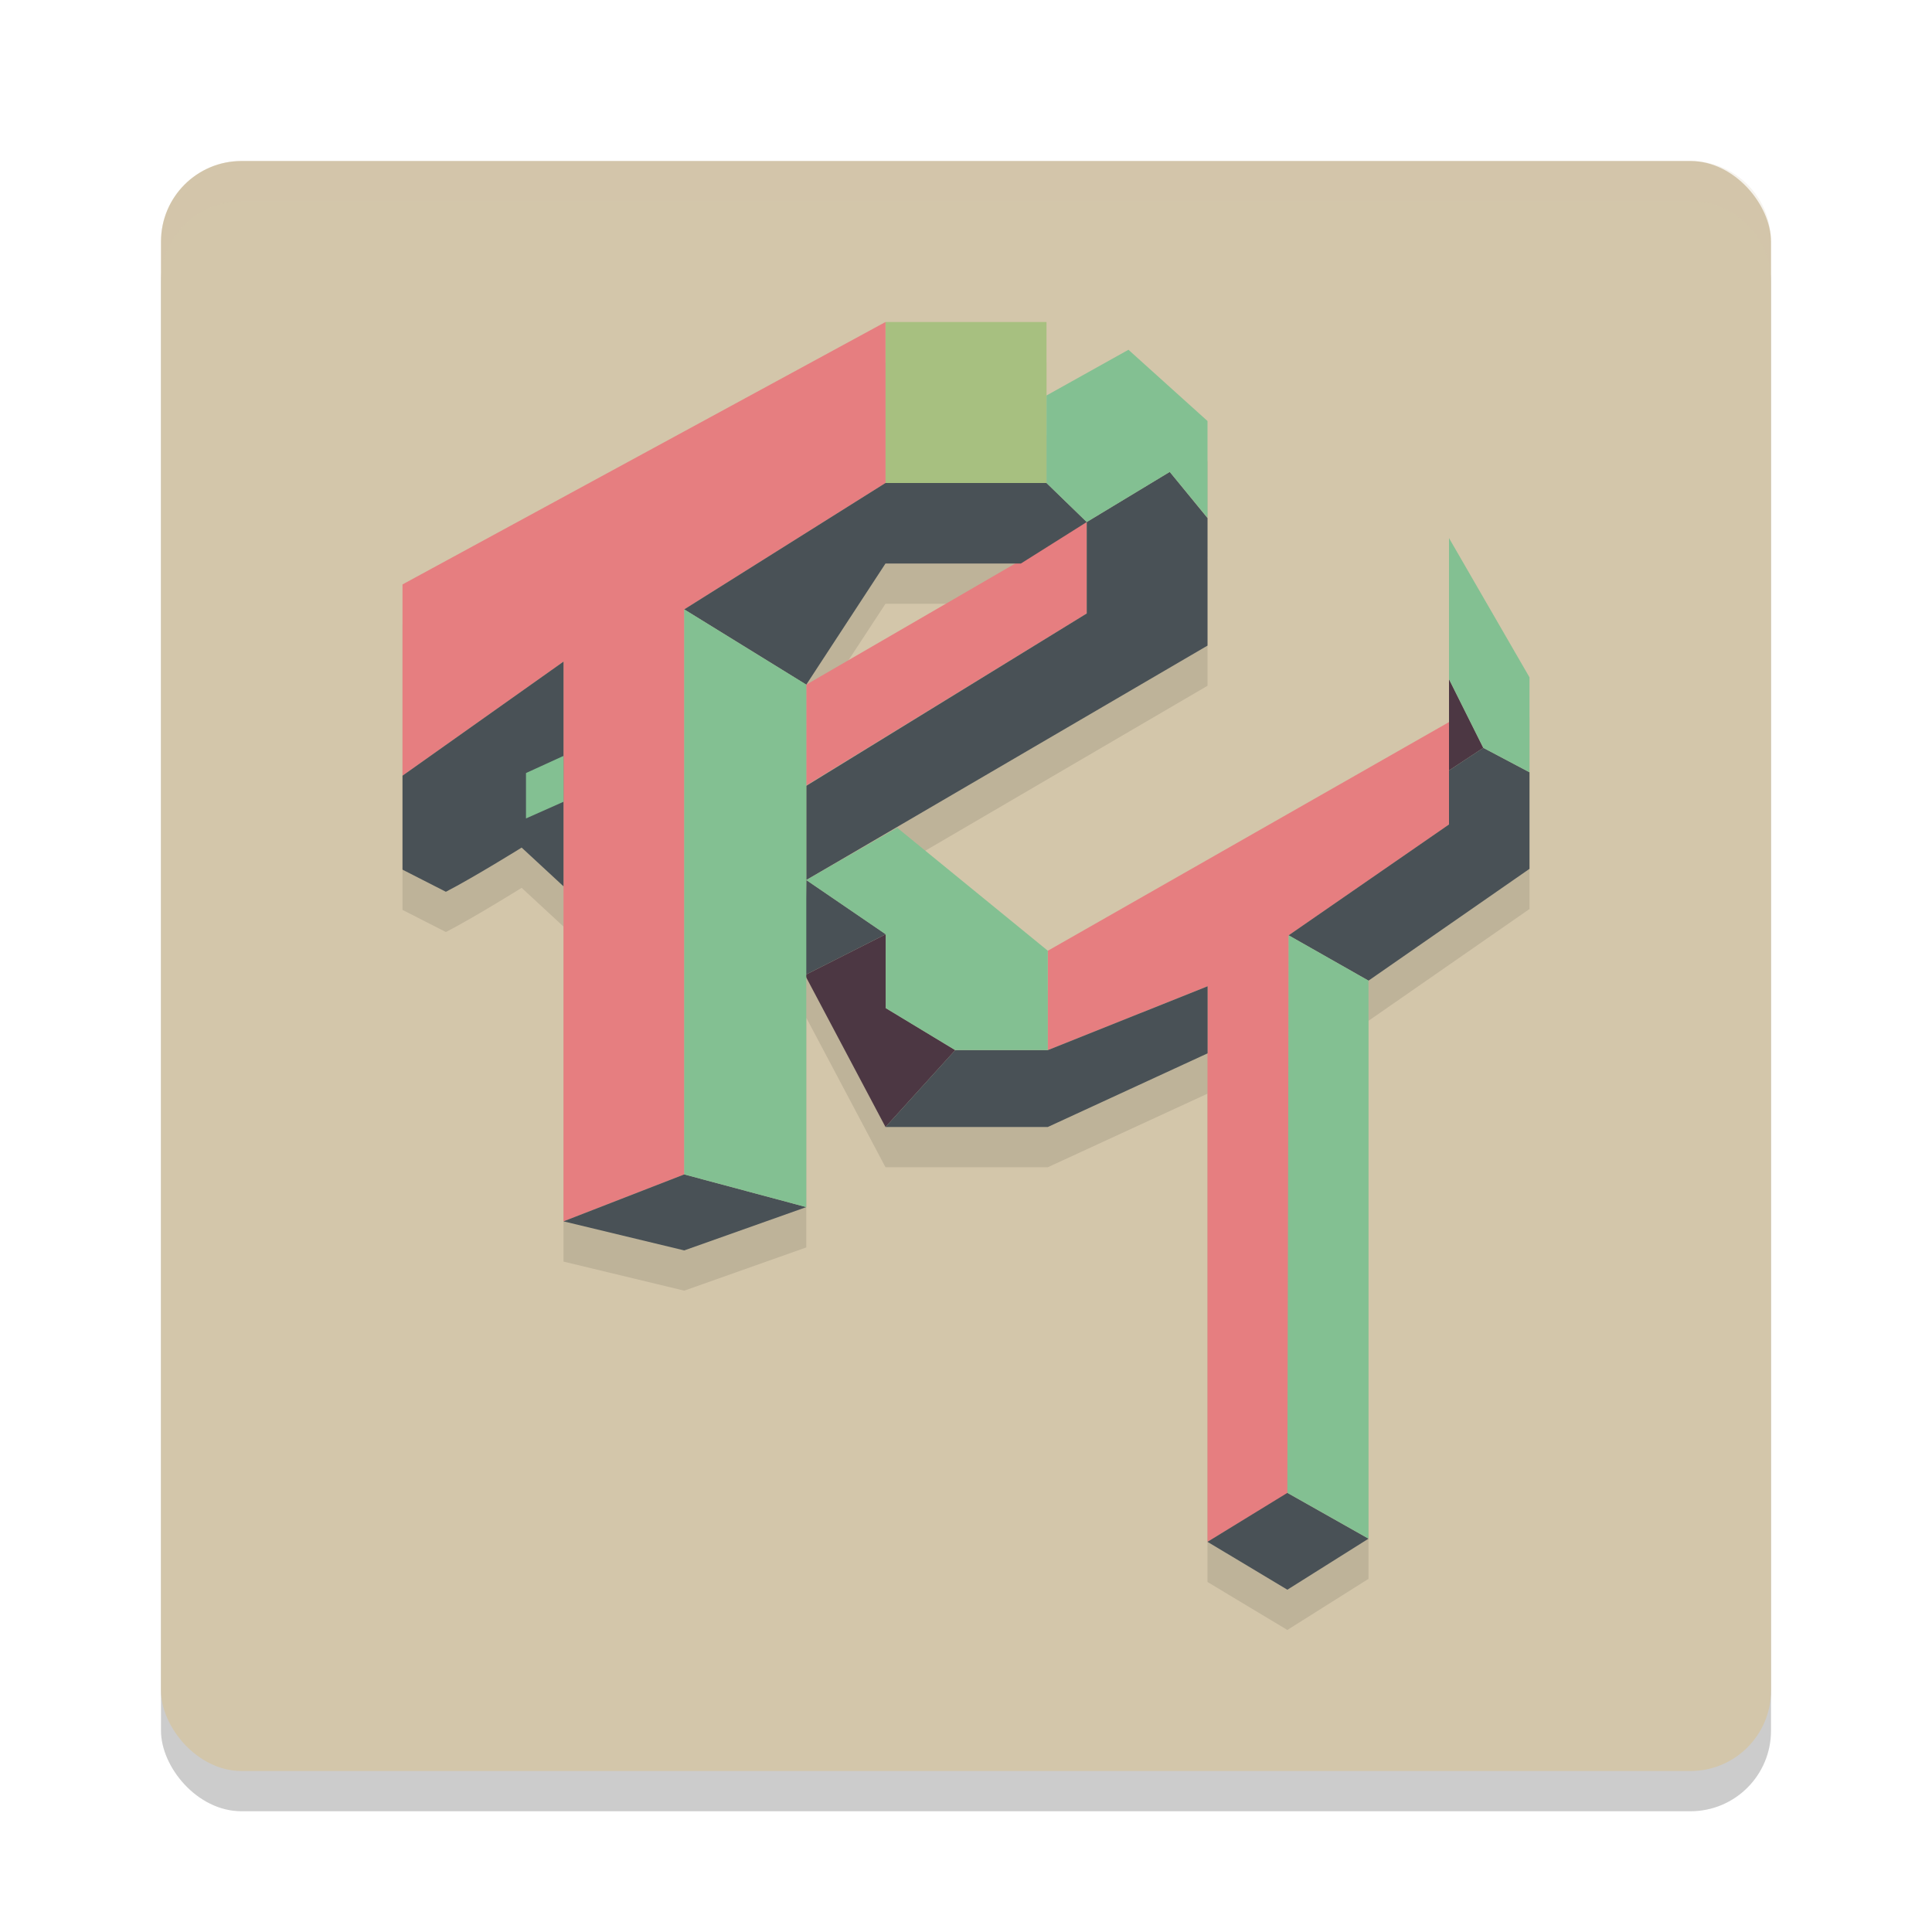 <svg xmlns="http://www.w3.org/2000/svg" width="24" height="24" version="1.1">
 <rect style="opacity:0.2" width="20" height="20" x="2" y="2.5" rx="1" ry="1"/>
 <rect style="fill:#d3c6aa" width="20" height="20" x="2" y="2" rx="1" ry="1"/>
 <path style="opacity:0.1" d="M 11,4.5 5,7.76 v 2.377 1.166 l 0.539,0.275 C 5.894,11.395 6.48,11.029 6.48,11.029 L 7,11.51 v 4.162 l 1.5,0.361 1.516,-0.537 V 12.643 L 11,14.5 h 2.016 L 15,13.586 v 6.066 L 15.992,20.248 17,19.613 v -6.932 l 2,-1.389 V 10.094 8.914 L 18,7.184 V 8.937 9.469 L 13.016,12.31 11.146,10.783 10.016,11.432 15,8.519 V 6.935 L 14.531,6.361 15,6.932 V 5.728 L 14.018,4.844 13,5.412 V 4.5 Z m 0,3 h 1.611 l -2.596,1.504 z m 2.5,0.621 -3.484,2.141 v -0.006 z"/>
 <path style="opacity:0.2;fill:#d3c6aa" d="M 3,2 C 2.446,2 2,2.446 2,3 v 0.5 c 0,-0.554 0.446,-1 1,-1 h 18 c 0.554,0 1,0.446 1,1 V 3 C 22,2.446 21.554,2 21,2 Z"/>
 <path style="fill:#a7c080" d="m 11,4 2,-9.6e-6 L 13,6 h -2 z"/>
 <path style="fill:#4c3743" d="m 11,14 -1,-1.887 1.003,-0.507 1.55e-4,0.917 0.863,0.522 z m 7,-5.563 0.426,0.853 -0.426,0.281 z"/>
 <path style="fill:#e67e80" d="m 15,12.252 -1.984,0.793 v -1.234 l 4.984,-2.841 v 1.273 l -1.992,1.377 v 6.921 l -1.008,0.612 z M 7,8.219 5,9.636 V 7.26 L 11,4 11,6 8.5,7.57 V 14.589 L 7,15.172 Z M 10.016,8.505 13.5,6.485 V 7.621 l -3.484,2.135 z"/>
 <path style="fill:#495156" d="m 15,19.153 0.992,-0.608 1.008,0.569 L 15.992,19.748 Z M 7,15.172 8.5,14.589 10.016,14.995 8.5,15.533 Z M 11,14 11.866,13.045 h 1.151 l 1.984,-0.793 1.5e-5,0.833 L 13.016,14 Z M 10.016,10.932 V 9.762 L 13.5,7.621 V 6.485 L 12.682,7 H 11 L 10.016,8.505 8.5,7.57 11,6 h 2 l 0.5,0.485 1.031,-0.623 0.469,0.574 -1.4e-5,1.584 -4.984,2.912 0.987,0.674 -1.003,0.507 z m 5.992,0.687 1.992,-1.377 1.4e-5,-0.671 L 18.426,9.29 19,9.594 v 1.199 l -2,1.389 z M 5,10.803 5,9.636 7,8.219 v 2.791 L 6.48,10.529 c 0,0 -0.586,0.365 -0.941,0.549 z"/>
 <path style="fill:#83c092" d="m 15.992,18.544 0.016,-6.925 0.992,0.563 v 6.931 z M 8.5,14.589 V 7.57 l 1.516,0.935 7.5e-5,6.49 z m 2.503,-2.066 -1.55e-4,-0.917 -0.987,-0.674 1.13,-0.649 1.87,1.527 v 1.234 l -1.151,9e-6 z M 6.534,9.603 7,9.39 V 9.96 L 6.534,10.167 Z M 18.426,9.29 18,8.437 V 6.684 L 19,8.414 l -1e-6,1.179 z M 13,6 l -7e-6,-1.087 1.018,-0.568 0.982,0.885 V 6.431 L 14.531,5.862 13.5,6.485 Z"/>
</svg>
